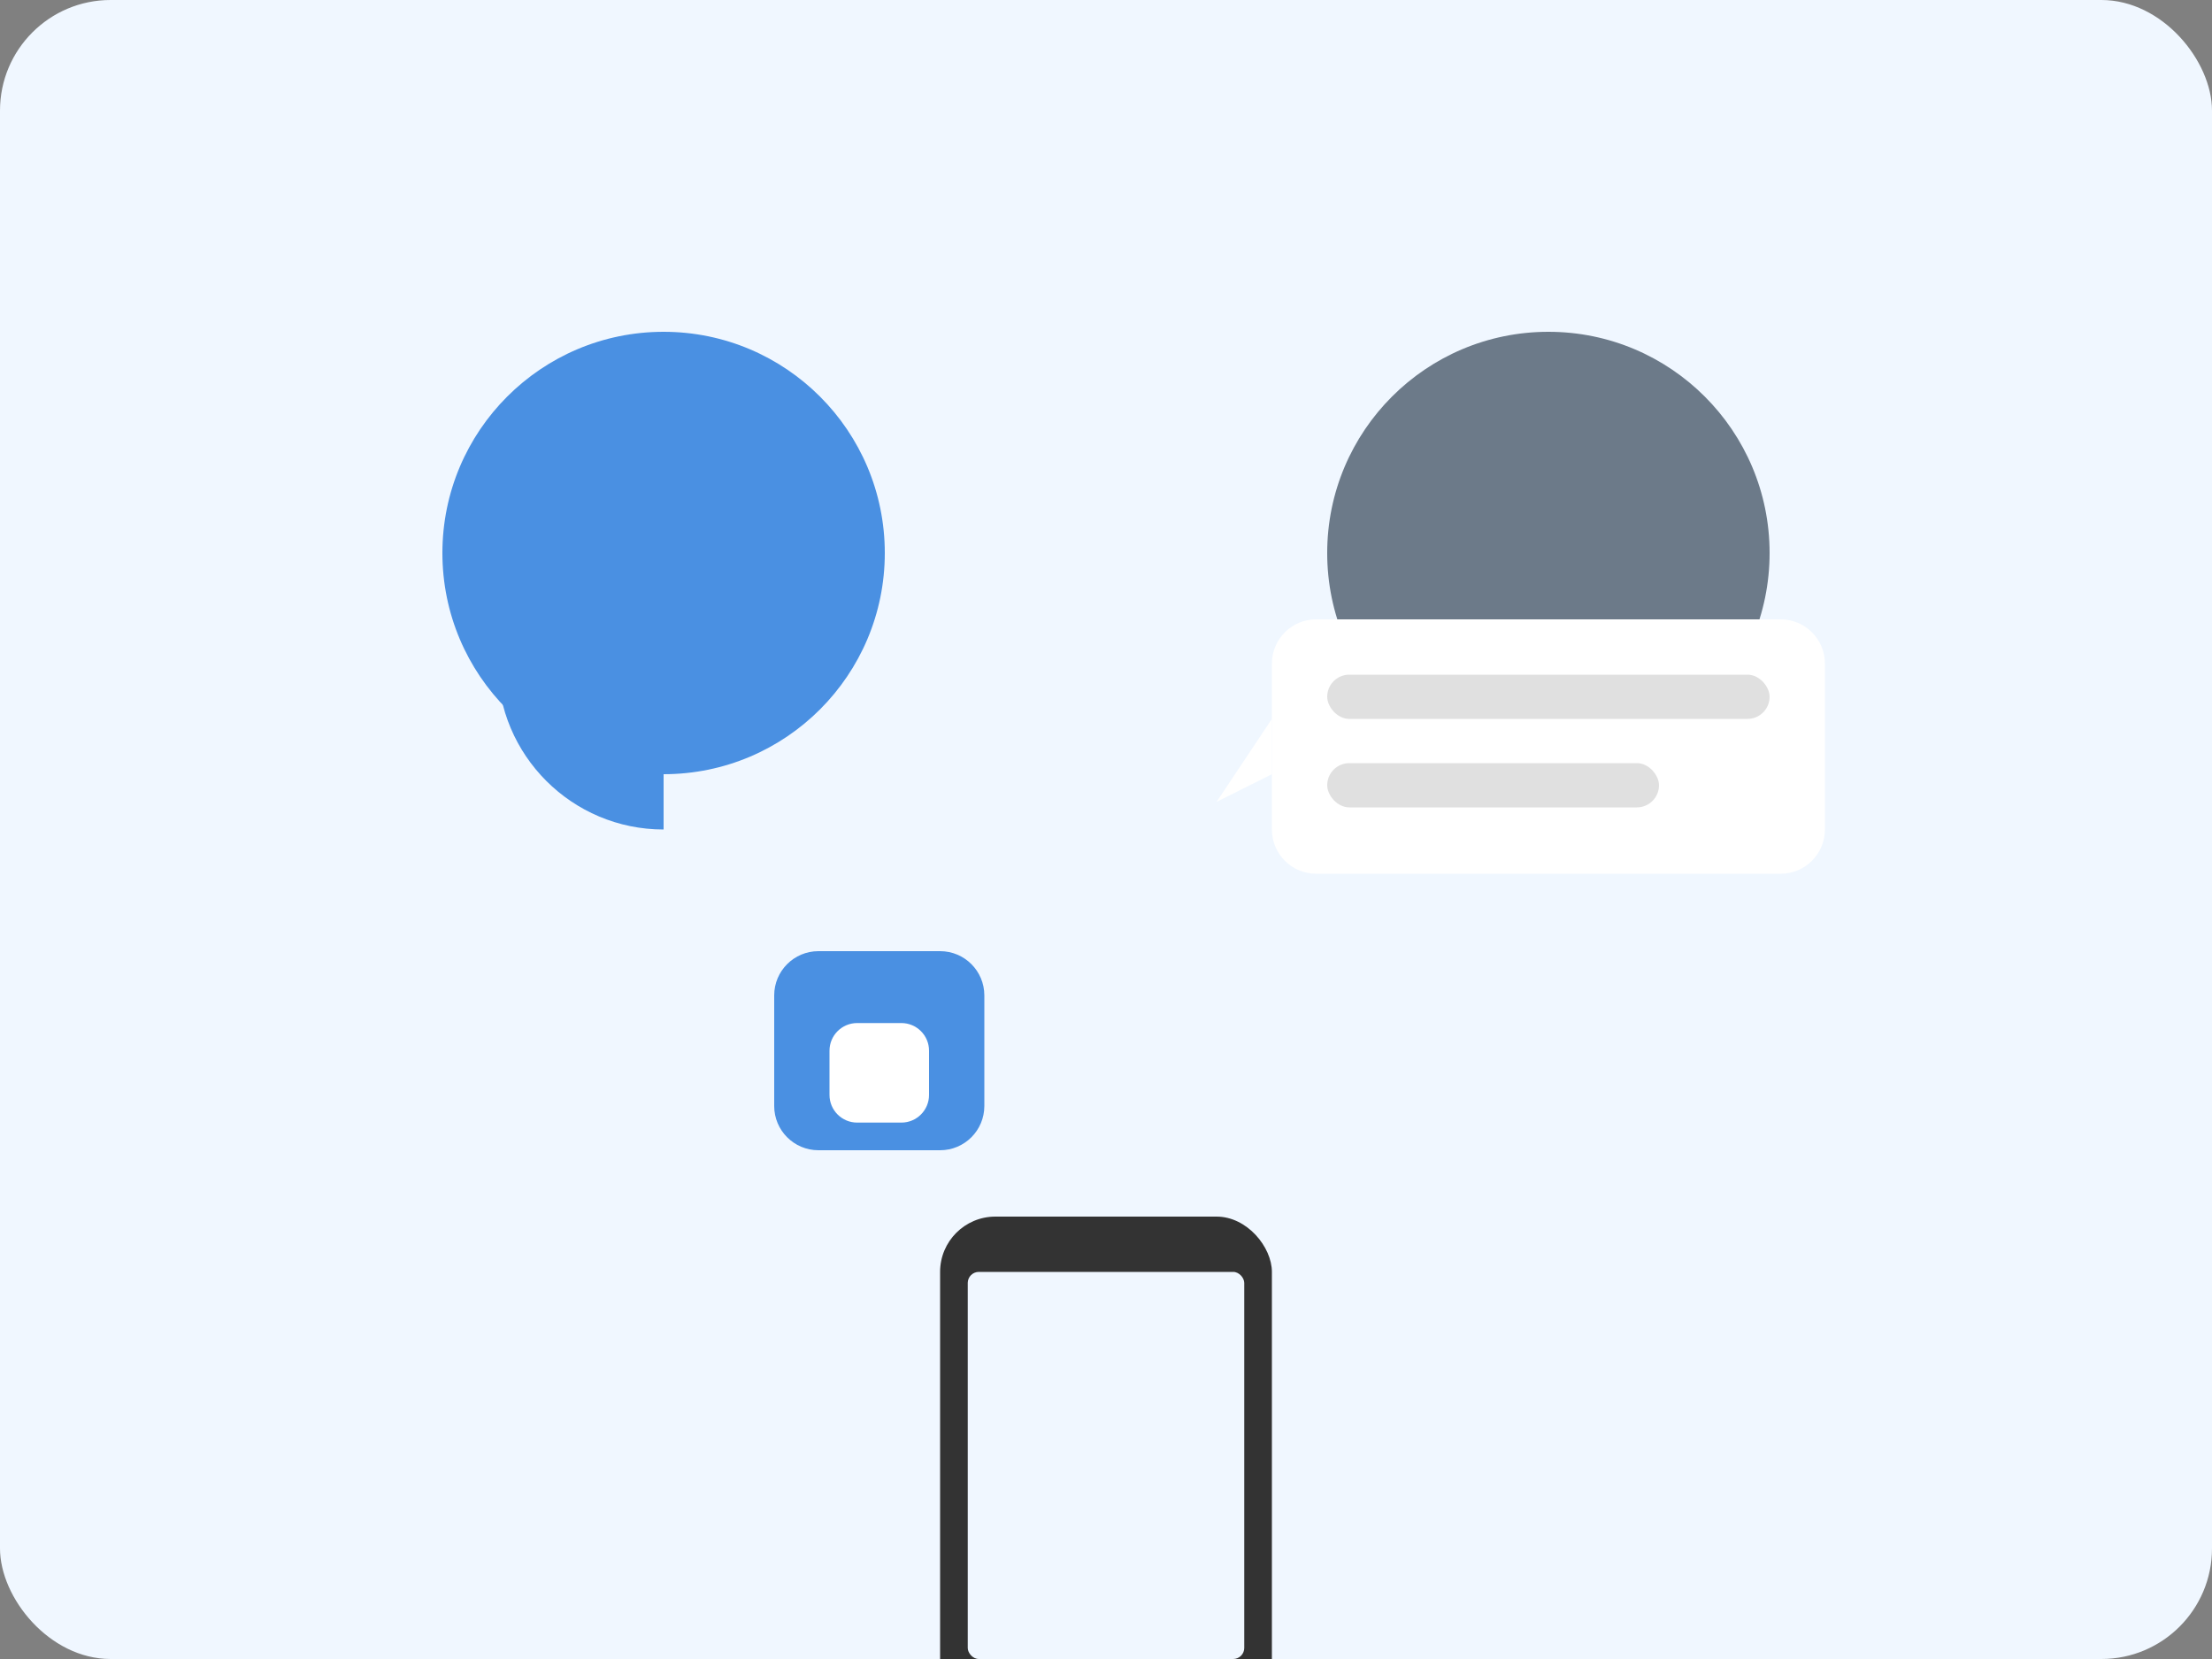 <svg width="400" height="300" viewBox="0 0 400 300" fill="none" xmlns="http://www.w3.org/2000/svg">
  <rect x="0" y="0" width="400" height="300" fill="#808080" stroke="none"/>
  <!-- 배경 -->
  <rect width="400" height="300" rx="20" fill="#F0F7FF"/>
  
  <!-- 좌측 인물 (수어 표현) -->
  <circle cx="120" cy="100" r="40" fill="#4A90E2"/>
  <path d="M120 150C103.431 150 90 136.569 90 120V110C90 93.431 103.431 80 120 80V150Z" fill="#4A90E2"/>
  
  <!-- 우측 인물 (대화 상대) -->
  <circle cx="280" cy="100" r="40" fill="#6C7A89"/>
  <path d="M280 150C296.569 150 310 136.569 310 120V110C310 93.431 296.569 80 280 80V150Z" fill="#6C7A89"/>
  
  <!-- 손 동작 표현 -->
  <path d="M140 180C140 175.582 143.582 172 148 172H170C174.418 172 178 175.582 178 180V200C178 204.418 174.418 208 170 208H148C143.582 208 140 204.418 140 200V180Z" fill="#4A90E2"/>
  <path d="M150 190C150 187.239 152.239 185 155 185H163C165.761 185 168 187.239 168 190V198C168 200.761 165.761 203 163 203H155C152.239 203 150 200.761 150 198V190Z" fill="white"/>
  
  <!-- 대화 버블 -->
  <path d="M230 120C230 115.582 233.582 112 238 112H322C326.418 112 330 115.582 330 120V150C330 154.418 326.418 158 322 158H238C233.582 158 230 154.418 230 150V120Z" fill="white"/>
  <path d="M230 130L220 145L230 140V130Z" fill="white"/>
  
  <!-- 텍스트 표현 (수어 번역) -->
  <rect x="240" y="122" width="80" height="8" rx="4" fill="#E0E0E0"/>
  <rect x="240" y="138" width="60" height="8" rx="4" fill="#E0E0E0"/>
  
  <!-- 하단 스마트폰 아이콘 -->
  <rect x="170" y="220" width="60" height="100" rx="10" fill="#333333"/>
  <rect x="175" y="230" width="50" height="70" rx="2" fill="#F0F7FF"/>
  <circle cx="200" cy="310" r="8" fill="#F0F7FF"/>
</svg> 